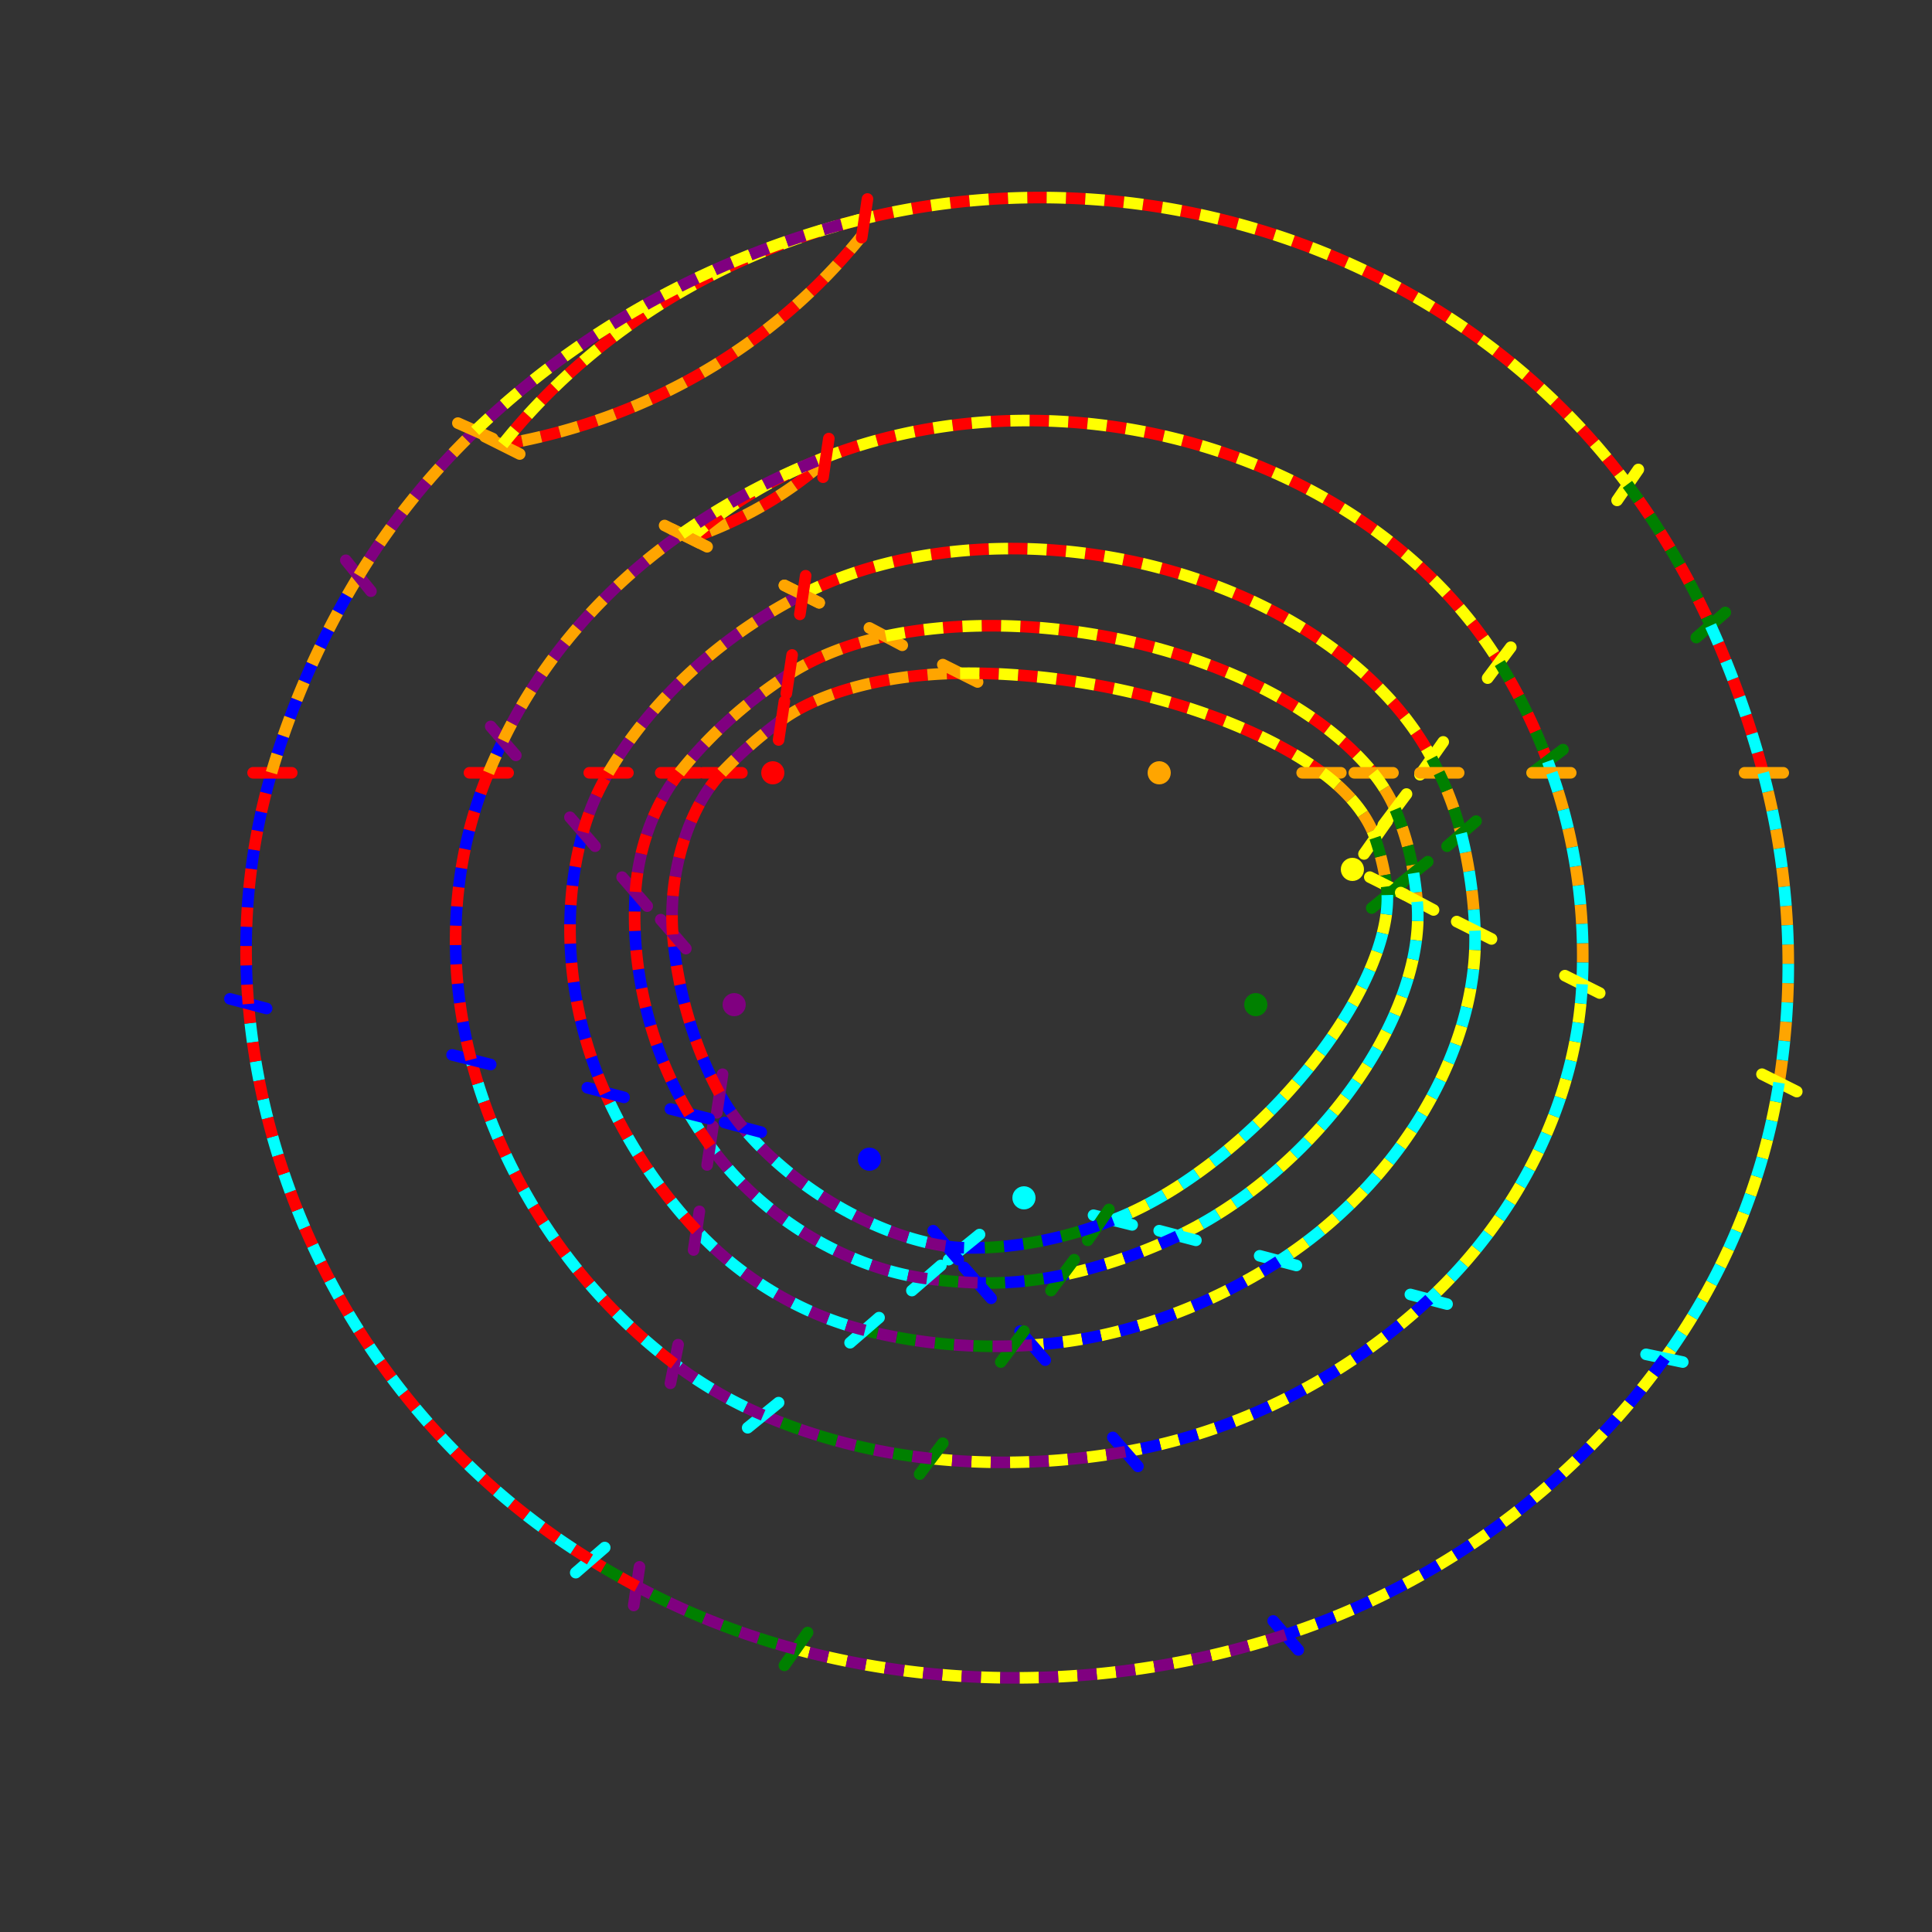 <?xml version="1.0" encoding="utf-8" ?>
<svg baseProfile="full" height="1000" version="1.1" width="1000" xmlns="http://www.w3.org/2000/svg" xmlns:ev="http://www.w3.org/2001/xml-events" xmlns:xlink="http://www.w3.org/1999/xlink"><rect width="100%" height="100%" fill="#333333" stroke="none"/><defs /><circle cx="400" cy="400" fill="red" r="5" stroke="red" stroke-width="2" /><circle cx="600" cy="400" fill="orange" r="5" stroke="orange" stroke-width="2" /><circle cx="700" cy="450" fill="yellow" r="5" stroke="yellow" stroke-width="2" /><circle cx="650" cy="520" fill="green" r="5" stroke="green" stroke-width="2" /><circle cx="530" cy="620" fill="cyan" r="5" stroke="cyan" stroke-width="2" /><circle cx="450" cy="600" fill="blue" r="5" stroke="blue" stroke-width="2" /><circle cx="380" cy="520" fill="purple" r="5" stroke="purple" stroke-width="2" /><path d="M 404.546,372.724 A 112.5,51.539 0 0,1 496.96,348.48" fill="none" stroke="red" stroke-dasharray="10,10" stroke-dashoffset="10" stroke-width="6" /><path d="M 404.546,372.724 A 112.5,51.539 0 0,1 496.96,348.48" fill="none" stroke="orange" stroke-dasharray="10,10" stroke-dashoffset="0" stroke-width="6" /><line fill="orange" stroke="orange" stroke-linecap="round" stroke-width="6" x1="506" x2="488" y1="353" y2="344" /><path d="M 496.96,348.48 A 168.402,72.347 9.462 0,1 684.437,400" fill="none" stroke="red" stroke-dasharray="10,10" stroke-dashoffset="10" stroke-width="6" /><path d="M 496.96,348.48 A 168.402,72.347 9.462 0,1 684.437,400" fill="none" stroke="yellow" stroke-dasharray="10,10" stroke-dashoffset="0" stroke-width="6" /><line fill="orange" stroke="orange" stroke-linecap="round" stroke-width="6" x1="674" x2="694" y1="400" y2="400" /><path d="M 684.437,400 A 68.402,39.418 26.565 0,1 711.711,433.605" fill="none" stroke="orange" stroke-dasharray="10,10" stroke-dashoffset="10" stroke-width="6" /><path d="M 684.437,400 A 68.402,39.418 26.565 0,1 711.711,433.605" fill="none" stroke="yellow" stroke-dasharray="10,10" stroke-dashoffset="0" stroke-width="6" /><line fill="yellow" stroke="yellow" stroke-linecap="round" stroke-width="6" x1="706" x2="718" y1="442" y2="425" /><path d="M 711.711,433.605 A 111.413,90.487 67.38 0,1 717.704,458.852" fill="none" stroke="orange" stroke-dasharray="10,10" stroke-dashoffset="10" stroke-width="6" /><path d="M 711.711,433.605 A 111.413,90.487 67.38 0,1 717.704,458.852" fill="none" stroke="green" stroke-dasharray="10,10" stroke-dashoffset="0" stroke-width="6" /><line fill="yellow" stroke="yellow" stroke-linecap="round" stroke-width="6" x1="709" x2="727" y1="454" y2="463" /><path d="M 717.704,458.852 A 55.512,35.093 125.538 0,1 718.066,463.278" fill="none" stroke="yellow" stroke-dasharray="10,10" stroke-dashoffset="10" stroke-width="6" /><path d="M 717.704,458.852 A 55.512,35.093 125.538 0,1 718.066,463.278" fill="none" stroke="green" stroke-dasharray="10,10" stroke-dashoffset="0" stroke-width="6" /><line fill="green" stroke="green" stroke-linecap="round" stroke-width="6" x1="710" x2="726" y1="470" y2="457" /><path d="M 718.066,463.278 A 133.614,58.333 135 0,1 575.998,631.499" fill="none" stroke="yellow" stroke-dasharray="10,10" stroke-dashoffset="10" stroke-width="6" /><path d="M 718.066,463.278 A 133.614,58.333 135 0,1 575.998,631.499" fill="none" stroke="cyan" stroke-dasharray="10,10" stroke-dashoffset="0" stroke-width="6" /><line fill="cyan" stroke="cyan" stroke-linecap="round" stroke-width="6" x1="566" x2="586" y1="629" y2="634" /><path d="M 575.998,631.499 A 174.845,96.544 149.036 0,1 568.378,634.271" fill="none" stroke="yellow" stroke-dasharray="10,10" stroke-dashoffset="10" stroke-width="6" /><path d="M 575.998,631.499 A 174.845,96.544 149.036 0,1 568.378,634.271" fill="none" stroke="blue" stroke-dasharray="10,10" stroke-dashoffset="0" stroke-width="6" /><line fill="green" stroke="green" stroke-linecap="round" stroke-width="6" x1="574" x2="563" y1="626" y2="642" /><path d="M 568.378,634.271 A 131.834,76.027 158.199 0,1 498.987,645.844" fill="none" stroke="green" stroke-dasharray="10,10" stroke-dashoffset="10" stroke-width="6" /><path d="M 568.378,634.271 A 131.834,76.027 158.199 0,1 498.987,645.844" fill="none" stroke="blue" stroke-dasharray="10,10" stroke-dashoffset="0" stroke-width="6" /><line fill="cyan" stroke="cyan" stroke-linecap="round" stroke-width="6" x1="507" x2="491" y1="639" y2="652" /><path d="M 498.987,645.844 A 53.731,34.453 -165.964 0,1 489.349,644.97" fill="none" stroke="cyan" stroke-dasharray="10,10" stroke-dashoffset="10" stroke-width="6" /><path d="M 498.987,645.844 A 53.731,34.453 -165.964 0,1 489.349,644.97" fill="none" stroke="blue" stroke-dasharray="10,10" stroke-dashoffset="0" stroke-width="6" /><line fill="blue" stroke="blue" stroke-linecap="round" stroke-width="6" x1="483" x2="496" y1="637" y2="652" /><path d="M 489.349,644.97 A 106.882,57.434 -146.31 0,1 384.498,583.624" fill="none" stroke="cyan" stroke-dasharray="10,10" stroke-dashoffset="10" stroke-width="6" /><path d="M 489.349,644.97 A 106.882,57.434 -146.31 0,1 384.498,583.624" fill="none" stroke="purple" stroke-dasharray="10,10" stroke-dashoffset="0" stroke-width="6" /><line fill="blue" stroke="blue" stroke-linecap="round" stroke-width="6" x1="394" x2="375" y1="586" y2="581" /><path d="M 384.498,583.624 A 65.651,38.536 -131.186 0,1 372.359,565.849" fill="none" stroke="blue" stroke-dasharray="10,10" stroke-dashoffset="10" stroke-width="6" /><path d="M 384.498,583.624 A 65.651,38.536 -131.186 0,1 372.359,565.849" fill="none" stroke="purple" stroke-dasharray="10,10" stroke-dashoffset="0" stroke-width="6" /><line fill="purple" stroke="purple" stroke-linecap="round" stroke-width="6" x1="374" x2="371" y1="556" y2="576" /><path d="M 372.359,565.849 A 126.478,73.292 -104.036 0,1 348.23,483.691" fill="none" stroke="blue" stroke-dasharray="10,10" stroke-dashoffset="10" stroke-width="6" /><path d="M 372.359,565.849 A 126.478,73.292 -104.036 0,1 348.23,483.691" fill="none" stroke="red" stroke-dasharray="10,10" stroke-dashoffset="0" stroke-width="6" /><line fill="purple" stroke="purple" stroke-linecap="round" stroke-width="6" x1="355" x2="342" y1="491" y2="476" /><path d="M 348.23,483.691 A 73.328,40.95 -80.538 0,1 373.52,400" fill="none" stroke="purple" stroke-dasharray="10,10" stroke-dashoffset="10" stroke-width="6" /><path d="M 348.23,483.691 A 73.328,40.95 -80.538 0,1 373.52,400" fill="none" stroke="red" stroke-dasharray="10,10" stroke-dashoffset="0" stroke-width="6" /><line fill="red" stroke="red" stroke-linecap="round" stroke-width="6" x1="384" x2="364" y1="400" y2="400" /><path d="M 373.52,400 A 173.328,119.76 -28.61 0,1 404.546,372.724" fill="none" stroke="purple" stroke-dasharray="10,10" stroke-dashoffset="10" stroke-width="6" /><path d="M 373.52,400 A 173.328,119.76 -28.61 0,1 404.546,372.724" fill="none" stroke="orange" stroke-dasharray="10,10" stroke-dashoffset="0" stroke-width="6" /><line fill="red" stroke="red" stroke-linecap="round" stroke-width="6" x1="403" x2="406" y1="383" y2="363" /><path d="M 408.518,348.89 A 125,75 0 0,1 458.506,329.253" fill="none" stroke="red" stroke-dasharray="10,10" stroke-dashoffset="10" stroke-width="6" /><path d="M 408.518,348.89 A 125,75 0 0,1 458.506,329.253" fill="none" stroke="orange" stroke-dasharray="10,10" stroke-dashoffset="0" stroke-width="6" /><line fill="orange" stroke="orange" stroke-linecap="round" stroke-width="6" x1="467" x2="450" y1="334" y2="325" /><path d="M 458.506,329.253 A 180.902,97.982 9.462 0,1 710.676,400" fill="none" stroke="red" stroke-dasharray="10,10" stroke-dashoffset="10" stroke-width="6" /><path d="M 458.506,329.253 A 180.902,97.982 9.462 0,1 710.676,400" fill="none" stroke="yellow" stroke-dasharray="10,10" stroke-dashoffset="0" stroke-width="6" /><line fill="orange" stroke="orange" stroke-linecap="round" stroke-width="6" x1="701" x2="721" y1="400" y2="400" /><path d="M 710.676,400 A 80.902,58.481 26.565 0,1 722.181,418.946" fill="none" stroke="orange" stroke-dasharray="10,10" stroke-dashoffset="10" stroke-width="6" /><path d="M 710.676,400 A 80.902,58.481 26.565 0,1 722.181,418.946" fill="none" stroke="yellow" stroke-dasharray="10,10" stroke-dashoffset="0" stroke-width="6" /><line fill="yellow" stroke="yellow" stroke-linecap="round" stroke-width="6" x1="716" x2="728" y1="427" y2="411" /><path d="M 722.181,418.946 A 123.913,105.497 67.38 0,1 731.655,451.954" fill="none" stroke="orange" stroke-dasharray="10,10" stroke-dashoffset="10" stroke-width="6" /><path d="M 722.181,418.946 A 123.913,105.497 67.38 0,1 731.655,451.954" fill="none" stroke="green" stroke-dasharray="10,10" stroke-dashoffset="0" stroke-width="6" /><line fill="green" stroke="green" stroke-linecap="round" stroke-width="6" x1="724" x2="739" y1="458" y2="446" /><path d="M 731.655,451.954 A 202.016,165.787 107.65 0,1 733.515,466.757" fill="none" stroke="orange" stroke-dasharray="10,10" stroke-dashoffset="10" stroke-width="6" /><path d="M 731.655,451.954 A 202.016,165.787 107.65 0,1 733.515,466.757" fill="none" stroke="cyan" stroke-dasharray="10,10" stroke-dashoffset="0" stroke-width="6" /><line fill="yellow" stroke="yellow" stroke-linecap="round" stroke-width="6" x1="725" x2="742" y1="462" y2="471" /><path d="M 733.515,466.757 A 146.114,83.062 135 0,1 609.43,639.857" fill="none" stroke="yellow" stroke-dasharray="10,10" stroke-dashoffset="10" stroke-width="6" /><path d="M 733.515,466.757 A 146.114,83.062 135 0,1 609.43,639.857" fill="none" stroke="cyan" stroke-dasharray="10,10" stroke-dashoffset="0" stroke-width="6" /><line fill="cyan" stroke="cyan" stroke-linecap="round" stroke-width="6" x1="600" x2="619" y1="637" y2="642" /><path d="M 609.43,639.857 A 187.345,117.678 149.036 0,1 549.999,660.001" fill="none" stroke="yellow" stroke-dasharray="10,10" stroke-dashoffset="10" stroke-width="6" /><path d="M 609.43,639.857 A 187.345,117.678 149.036 0,1 549.999,660.001" fill="none" stroke="blue" stroke-dasharray="10,10" stroke-dashoffset="0" stroke-width="6" /><line fill="green" stroke="green" stroke-linecap="round" stroke-width="6" x1="556" x2="544" y1="652" y2="668" /><path d="M 549.999,660.001 A 144.334,96.084 158.199 0,1 505.987,663.985" fill="none" stroke="green" stroke-dasharray="10,10" stroke-dashoffset="10" stroke-width="6" /><path d="M 549.999,660.001 A 144.334,96.084 158.199 0,1 505.987,663.985" fill="none" stroke="blue" stroke-dasharray="10,10" stroke-dashoffset="0" stroke-width="6" /><line fill="blue" stroke="blue" stroke-linecap="round" stroke-width="6" x1="499" x2="513" y1="656" y2="672" /><path d="M 505.987,663.985 A 197.484,144.135 180 0,1 479.806,661.828" fill="none" stroke="green" stroke-dasharray="10,10" stroke-dashoffset="10" stroke-width="6" /><path d="M 505.987,663.985 A 197.484,144.135 180 0,1 479.806,661.828" fill="none" stroke="purple" stroke-dasharray="10,10" stroke-dashoffset="0" stroke-width="6" /><line fill="cyan" stroke="cyan" stroke-linecap="round" stroke-width="6" x1="487" x2="472" y1="655" y2="668" /><path d="M 479.806,661.828 A 119.382,78.275 -146.31 0,1 367.775,593.352" fill="none" stroke="cyan" stroke-dasharray="10,10" stroke-dashoffset="10" stroke-width="6" /><path d="M 479.806,661.828 A 119.382,78.275 -146.31 0,1 367.775,593.352" fill="none" stroke="purple" stroke-dasharray="10,10" stroke-dashoffset="0" stroke-width="6" /><line fill="purple" stroke="purple" stroke-linecap="round" stroke-width="6" x1="369" x2="366" y1="583" y2="603" /><path d="M 367.775,593.352 A 180.209,127.084 -120.579 0,1 356.815,576.704" fill="none" stroke="cyan" stroke-dasharray="10,10" stroke-dashoffset="10" stroke-width="6" /><path d="M 367.775,593.352 A 180.209,127.084 -120.579 0,1 356.815,576.704" fill="none" stroke="red" stroke-dasharray="10,10" stroke-dashoffset="0" stroke-width="6" /><line fill="blue" stroke="blue" stroke-linecap="round" stroke-width="6" x1="367" x2="347" y1="579" y2="574" /><path d="M 356.815,576.704 A 138.978,93.22 -104.036 0,1 328.912,461.614" fill="none" stroke="blue" stroke-dasharray="10,10" stroke-dashoffset="10" stroke-width="6" /><path d="M 356.815,576.704 A 138.978,93.22 -104.036 0,1 328.912,461.614" fill="none" stroke="red" stroke-dasharray="10,10" stroke-dashoffset="0" stroke-width="6" /><line fill="purple" stroke="purple" stroke-linecap="round" stroke-width="6" x1="335" x2="322" y1="469" y2="454" /><path d="M 328.912,461.614 A 85.828,60.551 -80.538 0,1 351.648,400" fill="none" stroke="purple" stroke-dasharray="10,10" stroke-dashoffset="10" stroke-width="6" /><path d="M 328.912,461.614 A 85.828,60.551 -80.538 0,1 351.648,400" fill="none" stroke="red" stroke-dasharray="10,10" stroke-dashoffset="0" stroke-width="6" /><line fill="red" stroke="red" stroke-linecap="round" stroke-width="6" x1="362" x2="342" y1="400" y2="400" /><path d="M 351.648,400 A 185.828,137.229 -28.61 0,1 408.518,348.89" fill="none" stroke="purple" stroke-dasharray="10,10" stroke-dashoffset="10" stroke-width="6" /><path d="M 351.648,400 A 185.828,137.229 -28.61 0,1 408.518,348.89" fill="none" stroke="orange" stroke-dasharray="10,10" stroke-dashoffset="0" stroke-width="6" /><line fill="red" stroke="red" stroke-linecap="round" stroke-width="6" x1="407" x2="410" y1="359" y2="339" /><path d="M 415.386,307.683 A 150,111.803 0 0,1 415.376,307.688" fill="none" stroke="red" stroke-dasharray="10,10" stroke-dashoffset="10" stroke-width="6" /><path d="M 415.386,307.683 A 150,111.803 0 0,1 415.376,307.688" fill="none" stroke="orange" stroke-dasharray="10,10" stroke-dashoffset="0" stroke-width="6" /><line fill="orange" stroke="orange" stroke-linecap="round" stroke-width="6" x1="424" x2="406" y1="312" y2="303" /><path d="M 415.376,307.688 A 205.902,138.818 9.462 0,1 741.067,392.506" fill="none" stroke="red" stroke-dasharray="10,10" stroke-dashoffset="10" stroke-width="6" /><path d="M 415.376,307.688 A 205.902,138.818 9.462 0,1 741.067,392.506" fill="none" stroke="yellow" stroke-dasharray="10,10" stroke-dashoffset="0" stroke-width="6" /><line fill="yellow" stroke="yellow" stroke-linecap="round" stroke-width="6" x1="735" x2="747" y1="401" y2="384" /><path d="M 741.067,392.506 A 248.913,206.719 25.641 0,1 744.861,400" fill="none" stroke="red" stroke-dasharray="10,10" stroke-dashoffset="10" stroke-width="6" /><path d="M 741.067,392.506 A 248.913,206.719 25.641 0,1 744.861,400" fill="none" stroke="green" stroke-dasharray="10,10" stroke-dashoffset="0" stroke-width="6" /><line fill="orange" stroke="orange" stroke-linecap="round" stroke-width="6" x1="735" x2="755" y1="400" y2="400" /><path d="M 744.861,400 A 148.913,133.978 67.38 0,1 756.314,431.405" fill="none" stroke="orange" stroke-dasharray="10,10" stroke-dashoffset="10" stroke-width="6" /><path d="M 744.861,400 A 148.913,133.978 67.38 0,1 756.314,431.405" fill="none" stroke="green" stroke-dasharray="10,10" stroke-dashoffset="0" stroke-width="6" /><line fill="green" stroke="green" stroke-linecap="round" stroke-width="6" x1="749" x2="764" y1="438" y2="425" /><path d="M 756.314,431.405 A 227.016,195.477 107.65 0,1 763.427,481.714" fill="none" stroke="orange" stroke-dasharray="10,10" stroke-dashoffset="10" stroke-width="6" /><path d="M 756.314,431.405 A 227.016,195.477 107.65 0,1 763.427,481.714" fill="none" stroke="cyan" stroke-dasharray="10,10" stroke-dashoffset="0" stroke-width="6" /><line fill="yellow" stroke="yellow" stroke-linecap="round" stroke-width="6" x1="754" x2="772" y1="477" y2="486" /><path d="M 763.427,481.714 A 171.114,121.779 135 0,1 661.67,652.917" fill="none" stroke="yellow" stroke-dasharray="10,10" stroke-dashoffset="10" stroke-width="6" /><path d="M 763.427,481.714 A 171.114,121.779 135 0,1 661.67,652.917" fill="none" stroke="cyan" stroke-dasharray="10,10" stroke-dashoffset="0" stroke-width="6" /><line fill="cyan" stroke="cyan" stroke-linecap="round" stroke-width="6" x1="652" x2="671" y1="650" y2="655" /><path d="M 661.67,652.917 A 212.345,154.404 149.036 0,1 534.188,696.215" fill="none" stroke="yellow" stroke-dasharray="10,10" stroke-dashoffset="10" stroke-width="6" /><path d="M 661.67,652.917 A 212.345,154.404 149.036 0,1 534.188,696.215" fill="none" stroke="blue" stroke-dasharray="10,10" stroke-dashoffset="0" stroke-width="6" /><line fill="blue" stroke="blue" stroke-linecap="round" stroke-width="6" x1="528" x2="541" y1="689" y2="704" /><path d="M 534.188,696.215 A 265.496,208.957 167.661 0,1 523.78,696.708" fill="none" stroke="yellow" stroke-dasharray="10,10" stroke-dashoffset="10" stroke-width="6" /><path d="M 534.188,696.215 A 265.496,208.957 167.661 0,1 523.78,696.708" fill="none" stroke="purple" stroke-dasharray="10,10" stroke-dashoffset="0" stroke-width="6" /><line fill="green" stroke="green" stroke-linecap="round" stroke-width="6" x1="530" x2="518" y1="689" y2="705" /><path d="M 523.78,696.708 A 222.484,176.845 180 0,1 447.721,688.566" fill="none" stroke="green" stroke-dasharray="10,10" stroke-dashoffset="10" stroke-width="6" /><path d="M 523.78,696.708 A 222.484,176.845 180 0,1 447.721,688.566" fill="none" stroke="purple" stroke-dasharray="10,10" stroke-dashoffset="0" stroke-width="6" /><line fill="cyan" stroke="cyan" stroke-linecap="round" stroke-width="6" x1="455" x2="440" y1="682" y2="695" /><path d="M 447.721,688.566 A 144.382,112.788 -146.31 0,1 360.526,636.843" fill="none" stroke="cyan" stroke-dasharray="10,10" stroke-dashoffset="10" stroke-width="6" /><path d="M 447.721,688.566 A 144.382,112.788 -146.31 0,1 360.526,636.843" fill="none" stroke="purple" stroke-dasharray="10,10" stroke-dashoffset="0" stroke-width="6" /><line fill="purple" stroke="purple" stroke-linecap="round" stroke-width="6" x1="362" x2="359" y1="627" y2="647" /><path d="M 360.526,636.843 A 205.209,160.58 -120.579 0,1 313.357,565.839" fill="none" stroke="cyan" stroke-dasharray="10,10" stroke-dashoffset="10" stroke-width="6" /><path d="M 360.526,636.843 A 205.209,160.58 -120.579 0,1 313.357,565.839" fill="none" stroke="red" stroke-dasharray="10,10" stroke-dashoffset="0" stroke-width="6" /><line fill="blue" stroke="blue" stroke-linecap="round" stroke-width="6" x1="323" x2="304" y1="568" y2="563" /><path d="M 313.357,565.839 A 163.978,127.53 -104.036 0,1 301.783,430.609" fill="none" stroke="blue" stroke-dasharray="10,10" stroke-dashoffset="10" stroke-width="6" /><path d="M 313.357,565.839 A 163.978,127.53 -104.036 0,1 301.783,430.609" fill="none" stroke="red" stroke-dasharray="10,10" stroke-dashoffset="0" stroke-width="6" /><line fill="purple" stroke="purple" stroke-linecap="round" stroke-width="6" x1="308" x2="295" y1="438" y2="423" /><path d="M 301.783,430.609 A 110.828,92.643 -80.538 0,1 314.877,400" fill="none" stroke="purple" stroke-dasharray="10,10" stroke-dashoffset="10" stroke-width="6" /><path d="M 301.783,430.609 A 110.828,92.643 -80.538 0,1 314.877,400" fill="none" stroke="red" stroke-dasharray="10,10" stroke-dashoffset="0" stroke-width="6" /><line fill="red" stroke="red" stroke-linecap="round" stroke-width="6" x1="325" x2="305" y1="400" y2="400" /><path d="M 314.877,400 A 210.828,169.553 -28.61 0,1 415.376,307.688" fill="none" stroke="purple" stroke-dasharray="10,10" stroke-dashoffset="10" stroke-width="6" /><path d="M 314.877,400 A 210.828,169.553 -28.61 0,1 415.376,307.688" fill="none" stroke="orange" stroke-dasharray="10,10" stroke-dashoffset="0" stroke-width="6" /><line fill="orange" stroke="orange" stroke-linecap="round" stroke-width="6" x1="424" x2="406" y1="312" y2="303" /><path d="M 415.376,307.688 A 266.729,210.522 -12.339 0,1 415.386,307.683" fill="none" stroke="purple" stroke-dasharray="10,10" stroke-dashoffset="10" stroke-width="6" /><path d="M 415.376,307.688 A 266.729,210.522 -12.339 0,1 415.386,307.683" fill="none" stroke="yellow" stroke-dasharray="10,10" stroke-dashoffset="0" stroke-width="6" /><line fill="red" stroke="red" stroke-linecap="round" stroke-width="6" x1="414" x2="417" y1="318" y2="298" /><path d="M 426.868,238.789 A 200,173.205 0 0,1 357.295,278.647" fill="none" stroke="red" stroke-dasharray="10,10" stroke-dashoffset="10" stroke-width="6" /><path d="M 426.868,238.789 A 200,173.205 0 0,1 357.295,278.647" fill="none" stroke="orange" stroke-dasharray="10,10" stroke-dashoffset="0" stroke-width="6" /><line fill="orange" stroke="orange" stroke-linecap="round" stroke-width="6" x1="366" x2="348" y1="283" y2="274" /><path d="M 357.295,278.647 A 255.902,205.817 9.462 0,1 776.288,343.196" fill="none" stroke="red" stroke-dasharray="10,10" stroke-dashoffset="10" stroke-width="6" /><path d="M 357.295,278.647 A 255.902,205.817 9.462 0,1 776.288,343.196" fill="none" stroke="yellow" stroke-dasharray="10,10" stroke-dashoffset="0" stroke-width="6" /><line fill="yellow" stroke="yellow" stroke-linecap="round" stroke-width="6" x1="770" x2="782" y1="351" y2="335" /><path d="M 776.288,343.196 A 298.913,264.81 25.641 0,1 801.098,394.085" fill="none" stroke="red" stroke-dasharray="10,10" stroke-dashoffset="10" stroke-width="6" /><path d="M 776.288,343.196 A 298.913,264.81 25.641 0,1 801.098,394.085" fill="none" stroke="green" stroke-dasharray="10,10" stroke-dashoffset="0" stroke-width="6" /><line fill="green" stroke="green" stroke-linecap="round" stroke-width="6" x1="793" x2="809" y1="400" y2="388" /><path d="M 801.098,394.085 A 377.016,354.705 59.421 0,1 803.236,400" fill="none" stroke="red" stroke-dasharray="10,10" stroke-dashoffset="10" stroke-width="6" /><path d="M 801.098,394.085 A 377.016,354.705 59.421 0,1 803.236,400" fill="none" stroke="cyan" stroke-dasharray="10,10" stroke-dashoffset="0" stroke-width="6" /><line fill="orange" stroke="orange" stroke-linecap="round" stroke-width="6" x1="793" x2="813" y1="400" y2="400" /><path d="M 803.236,400 A 277.016,251.819 107.65 0,1 818.881,509.441" fill="none" stroke="orange" stroke-dasharray="10,10" stroke-dashoffset="10" stroke-width="6" /><path d="M 803.236,400 A 277.016,251.819 107.65 0,1 818.881,509.441" fill="none" stroke="cyan" stroke-dasharray="10,10" stroke-dashoffset="0" stroke-width="6" /><line fill="yellow" stroke="yellow" stroke-linecap="round" stroke-width="6" x1="810" x2="828" y1="505" y2="514" /><path d="M 818.881,509.441 A 221.114,185.584 135 0,1 739.792,672.448" fill="none" stroke="yellow" stroke-dasharray="10,10" stroke-dashoffset="10" stroke-width="6" /><path d="M 818.881,509.441 A 221.114,185.584 135 0,1 739.792,672.448" fill="none" stroke="cyan" stroke-dasharray="10,10" stroke-dashoffset="0" stroke-width="6" /><line fill="cyan" stroke="cyan" stroke-linecap="round" stroke-width="6" x1="730" x2="749" y1="670" y2="675" /><path d="M 739.792,672.448 A 262.345,218.117 149.036 0,1 582.48,751.406" fill="none" stroke="yellow" stroke-dasharray="10,10" stroke-dashoffset="10" stroke-width="6" /><path d="M 739.792,672.448 A 262.345,218.117 149.036 0,1 582.48,751.406" fill="none" stroke="blue" stroke-dasharray="10,10" stroke-dashoffset="0" stroke-width="6" /><line fill="blue" stroke="blue" stroke-linecap="round" stroke-width="6" x1="576" x2="589" y1="744" y2="759" /><path d="M 582.48,751.406 A 315.496,269.653 167.661 0,1 482.167,754.967" fill="none" stroke="yellow" stroke-dasharray="10,10" stroke-dashoffset="10" stroke-width="6" /><path d="M 582.48,751.406 A 315.496,269.653 167.661 0,1 482.167,754.967" fill="none" stroke="purple" stroke-dasharray="10,10" stroke-dashoffset="0" stroke-width="6" /><line fill="green" stroke="green" stroke-linecap="round" stroke-width="6" x1="488" x2="476" y1="747" y2="763" /><path d="M 482.167,754.967 A 272.484,236.691 180 0,1 394.998,732.502" fill="none" stroke="green" stroke-dasharray="10,10" stroke-dashoffset="10" stroke-width="6" /><path d="M 482.167,754.967 A 272.484,236.691 180 0,1 394.998,732.502" fill="none" stroke="purple" stroke-dasharray="10,10" stroke-dashoffset="0" stroke-width="6" /><line fill="cyan" stroke="cyan" stroke-linecap="round" stroke-width="6" x1="403" x2="387" y1="726" y2="739" /><path d="M 394.998,732.502 A 194.382,172.219 -146.31 0,1 349.02,705.878" fill="none" stroke="cyan" stroke-dasharray="10,10" stroke-dashoffset="10" stroke-width="6" /><path d="M 394.998,732.502 A 194.382,172.219 -146.31 0,1 349.02,705.878" fill="none" stroke="purple" stroke-dasharray="10,10" stroke-dashoffset="0" stroke-width="6" /><line fill="purple" stroke="purple" stroke-linecap="round" stroke-width="6" x1="351" x2="347" y1="696" y2="716" /><path d="M 349.02,705.878 A 255.209,220.923 -120.579 0,1 243.85,548.462" fill="none" stroke="cyan" stroke-dasharray="10,10" stroke-dashoffset="10" stroke-width="6" /><path d="M 349.02,705.878 A 255.209,220.923 -120.579 0,1 243.85,548.462" fill="none" stroke="red" stroke-dasharray="10,10" stroke-dashoffset="0" stroke-width="6" /><line fill="blue" stroke="blue" stroke-linecap="round" stroke-width="6" x1="254" x2="234" y1="551" y2="546" /><path d="M 243.85,548.462 A 213.978,187.515 -104.036 0,1 252.866,400" fill="none" stroke="blue" stroke-dasharray="10,10" stroke-dashoffset="10" stroke-width="6" /><path d="M 243.85,548.462 A 213.978,187.515 -104.036 0,1 252.866,400" fill="none" stroke="red" stroke-dasharray="10,10" stroke-dashoffset="0" stroke-width="6" /><line fill="red" stroke="red" stroke-linecap="round" stroke-width="6" x1="263" x2="243" y1="400" y2="400" /><path d="M 252.866,400 A 313.978,288.023 -53.13 0,1 260.391,383.305" fill="none" stroke="blue" stroke-dasharray="10,10" stroke-dashoffset="10" stroke-width="6" /><path d="M 252.866,400 A 313.978,288.023 -53.13 0,1 260.391,383.305" fill="none" stroke="orange" stroke-dasharray="10,10" stroke-dashoffset="0" stroke-width="6" /><line fill="purple" stroke="purple" stroke-linecap="round" stroke-width="6" x1="267" x2="254" y1="391" y2="376" /><path d="M 260.391,383.305 A 260.828,228.76 -28.61 0,1 352.705,276.353" fill="none" stroke="purple" stroke-dasharray="10,10" stroke-dashoffset="10" stroke-width="6" /><path d="M 260.391,383.305 A 260.828,228.76 -28.61 0,1 352.705,276.353" fill="none" stroke="orange" stroke-dasharray="10,10" stroke-dashoffset="0" stroke-width="6" /><line fill="orange" stroke="orange" stroke-linecap="round" stroke-width="6" x1="362" x2="344" y1="281" y2="272" /><path d="M 352.705,276.353 A 316.729,271.095 -12.339 0,1 427.214,236.717" fill="none" stroke="purple" stroke-dasharray="10,10" stroke-dashoffset="10" stroke-width="6" /><path d="M 352.705,276.353 A 316.729,271.095 -12.339 0,1 427.214,236.717" fill="none" stroke="yellow" stroke-dasharray="10,10" stroke-dashoffset="0" stroke-width="6" /><line fill="red" stroke="red" stroke-linecap="round" stroke-width="6" x1="426" x2="429" y1="247" y2="227" /><path d="M 446.381,121.712 A 300,282.843 0 0,1 260.168,230.084" fill="none" stroke="red" stroke-dasharray="10,10" stroke-dashoffset="10" stroke-width="6" /><path d="M 446.381,121.712 A 300,282.843 0 0,1 260.168,230.084" fill="none" stroke="orange" stroke-dasharray="10,10" stroke-dashoffset="0" stroke-width="6" /><line fill="orange" stroke="orange" stroke-linecap="round" stroke-width="6" x1="269" x2="251" y1="235" y2="226" /><path d="M 260.168,230.084 A 355.902,321.778 9.462 0,1 842.36,250.696" fill="none" stroke="red" stroke-dasharray="10,10" stroke-dashoffset="10" stroke-width="6" /><path d="M 260.168,230.084 A 355.902,321.778 9.462 0,1 842.36,250.696" fill="none" stroke="yellow" stroke-dasharray="10,10" stroke-dashoffset="0" stroke-width="6" /><line fill="yellow" stroke="yellow" stroke-linecap="round" stroke-width="6" x1="837" x2="848" y1="259" y2="243" /><path d="M 842.36,250.696 A 398.913,374.041 25.641 0,1 885.427,323.811" fill="none" stroke="red" stroke-dasharray="10,10" stroke-dashoffset="10" stroke-width="6" /><path d="M 842.36,250.696 A 398.913,374.041 25.641 0,1 885.427,323.811" fill="none" stroke="green" stroke-dasharray="10,10" stroke-dashoffset="0" stroke-width="6" /><line fill="green" stroke="green" stroke-linecap="round" stroke-width="6" x1="878" x2="893" y1="330" y2="317" /><path d="M 885.427,323.811 A 477.016,459.586 59.421 0,1 912.648,400" fill="none" stroke="red" stroke-dasharray="10,10" stroke-dashoffset="10" stroke-width="6" /><path d="M 885.427,323.811 A 477.016,459.586 59.421 0,1 912.648,400" fill="none" stroke="cyan" stroke-dasharray="10,10" stroke-dashoffset="0" stroke-width="6" /><line fill="orange" stroke="orange" stroke-linecap="round" stroke-width="6" x1="903" x2="923" y1="400" y2="400" /><path d="M 912.648,400 A 377.016,358.909 107.65 0,1 920.824,560.412" fill="none" stroke="orange" stroke-dasharray="10,10" stroke-dashoffset="10" stroke-width="6" /><path d="M 912.648,400 A 377.016,358.909 107.65 0,1 920.824,560.412" fill="none" stroke="cyan" stroke-dasharray="10,10" stroke-dashoffset="0" stroke-width="6" /><line fill="yellow" stroke="yellow" stroke-linecap="round" stroke-width="6" x1="912" x2="930" y1="556" y2="565" /><path d="M 920.824,560.412 A 321.114,297.765 135 0,1 861.769,702.942" fill="none" stroke="yellow" stroke-dasharray="10,10" stroke-dashoffset="10" stroke-width="6" /><path d="M 920.824,560.412 A 321.114,297.765 135 0,1 861.769,702.942" fill="none" stroke="cyan" stroke-dasharray="10,10" stroke-dashoffset="0" stroke-width="6" /><line fill="cyan" stroke="cyan" stroke-linecap="round" stroke-width="6" x1="852" x2="871" y1="701" y2="705" /><path d="M 861.769,702.942 A 362.345,331.729 149.036 0,1 665.363,846.13" fill="none" stroke="yellow" stroke-dasharray="10,10" stroke-dashoffset="10" stroke-width="6" /><path d="M 861.769,702.942 A 362.345,331.729 149.036 0,1 665.363,846.13" fill="none" stroke="blue" stroke-dasharray="10,10" stroke-dashoffset="0" stroke-width="6" /><line fill="blue" stroke="blue" stroke-linecap="round" stroke-width="6" x1="659" x2="672" y1="839" y2="854" /><path d="M 665.363,846.13 A 415.496,381.853 167.661 0,1 411.747,853.555" fill="none" stroke="yellow" stroke-dasharray="10,10" stroke-dashoffset="10" stroke-width="6" /><path d="M 665.363,846.13 A 415.496,381.853 167.661 0,1 411.747,853.555" fill="none" stroke="purple" stroke-dasharray="10,10" stroke-dashoffset="0" stroke-width="6" /><line fill="green" stroke="green" stroke-linecap="round" stroke-width="6" x1="418" x2="406" y1="845" y2="862" /><path d="M 411.747,853.555 A 372.484,347.159 180 0,1 329.799,821.207" fill="none" stroke="green" stroke-dasharray="10,10" stroke-dashoffset="10" stroke-width="6" /><path d="M 411.747,853.555 A 372.484,347.159 180 0,1 329.799,821.207" fill="none" stroke="purple" stroke-dasharray="10,10" stroke-dashoffset="0" stroke-width="6" /><line fill="purple" stroke="purple" stroke-linecap="round" stroke-width="6" x1="331" x2="328" y1="811" y2="831" /><path d="M 329.799,821.207 A 433.312,410.529 -154.359 0,1 305.381,807.182" fill="none" stroke="green" stroke-dasharray="10,10" stroke-dashoffset="10" stroke-width="6" /><path d="M 329.799,821.207 A 433.312,410.529 -154.359 0,1 305.381,807.182" fill="none" stroke="red" stroke-dasharray="10,10" stroke-dashoffset="0" stroke-width="6" /><line fill="cyan" stroke="cyan" stroke-linecap="round" stroke-width="6" x1="313" x2="298" y1="801" y2="814" /><path d="M 305.381,807.182 A 355.209,331.434 -120.579 0,1 128.567,519.642" fill="none" stroke="cyan" stroke-dasharray="10,10" stroke-dashoffset="10" stroke-width="6" /><path d="M 305.381,807.182 A 355.209,331.434 -120.579 0,1 128.567,519.642" fill="none" stroke="red" stroke-dasharray="10,10" stroke-dashoffset="0" stroke-width="6" /><line fill="blue" stroke="blue" stroke-linecap="round" stroke-width="6" x1="138" x2="119" y1="522" y2="517" /><path d="M 128.567,519.642 A 313.978,296.576 -104.036 0,1 140.522,400" fill="none" stroke="blue" stroke-dasharray="10,10" stroke-dashoffset="10" stroke-width="6" /><path d="M 128.567,519.642 A 313.978,296.576 -104.036 0,1 140.522,400" fill="none" stroke="red" stroke-dasharray="10,10" stroke-dashoffset="0" stroke-width="6" /><line fill="red" stroke="red" stroke-linecap="round" stroke-width="6" x1="151" x2="131" y1="400" y2="400" /><path d="M 140.522,400 A 413.978,394.656 -53.13 0,1 185.733,297.981" fill="none" stroke="blue" stroke-dasharray="10,10" stroke-dashoffset="10" stroke-width="6" /><path d="M 140.522,400 A 413.978,394.656 -53.13 0,1 185.733,297.981" fill="none" stroke="orange" stroke-dasharray="10,10" stroke-dashoffset="0" stroke-width="6" /><line fill="purple" stroke="purple" stroke-linecap="round" stroke-width="6" x1="192" x2="179" y1="306" y2="290" /><path d="M 185.733,297.981 A 360.828,338.373 -28.61 0,1 245.979,222.99" fill="none" stroke="purple" stroke-dasharray="10,10" stroke-dashoffset="10" stroke-width="6" /><path d="M 185.733,297.981 A 360.828,338.373 -28.61 0,1 245.979,222.99" fill="none" stroke="orange" stroke-dasharray="10,10" stroke-dashoffset="0" stroke-width="6" /><line fill="orange" stroke="orange" stroke-linecap="round" stroke-width="6" x1="255" x2="237" y1="227" y2="219" /><path d="M 245.979,222.99 A 416.729,383.195 -12.339 0,1 447.828,113.032" fill="none" stroke="purple" stroke-dasharray="10,10" stroke-dashoffset="10" stroke-width="6" /><path d="M 245.979,222.99 A 416.729,383.195 -12.339 0,1 447.828,113.032" fill="none" stroke="yellow" stroke-dasharray="10,10" stroke-dashoffset="0" stroke-width="6" /><line fill="red" stroke="red" stroke-linecap="round" stroke-width="6" x1="446" x2="449" y1="123" y2="103" /></svg>
